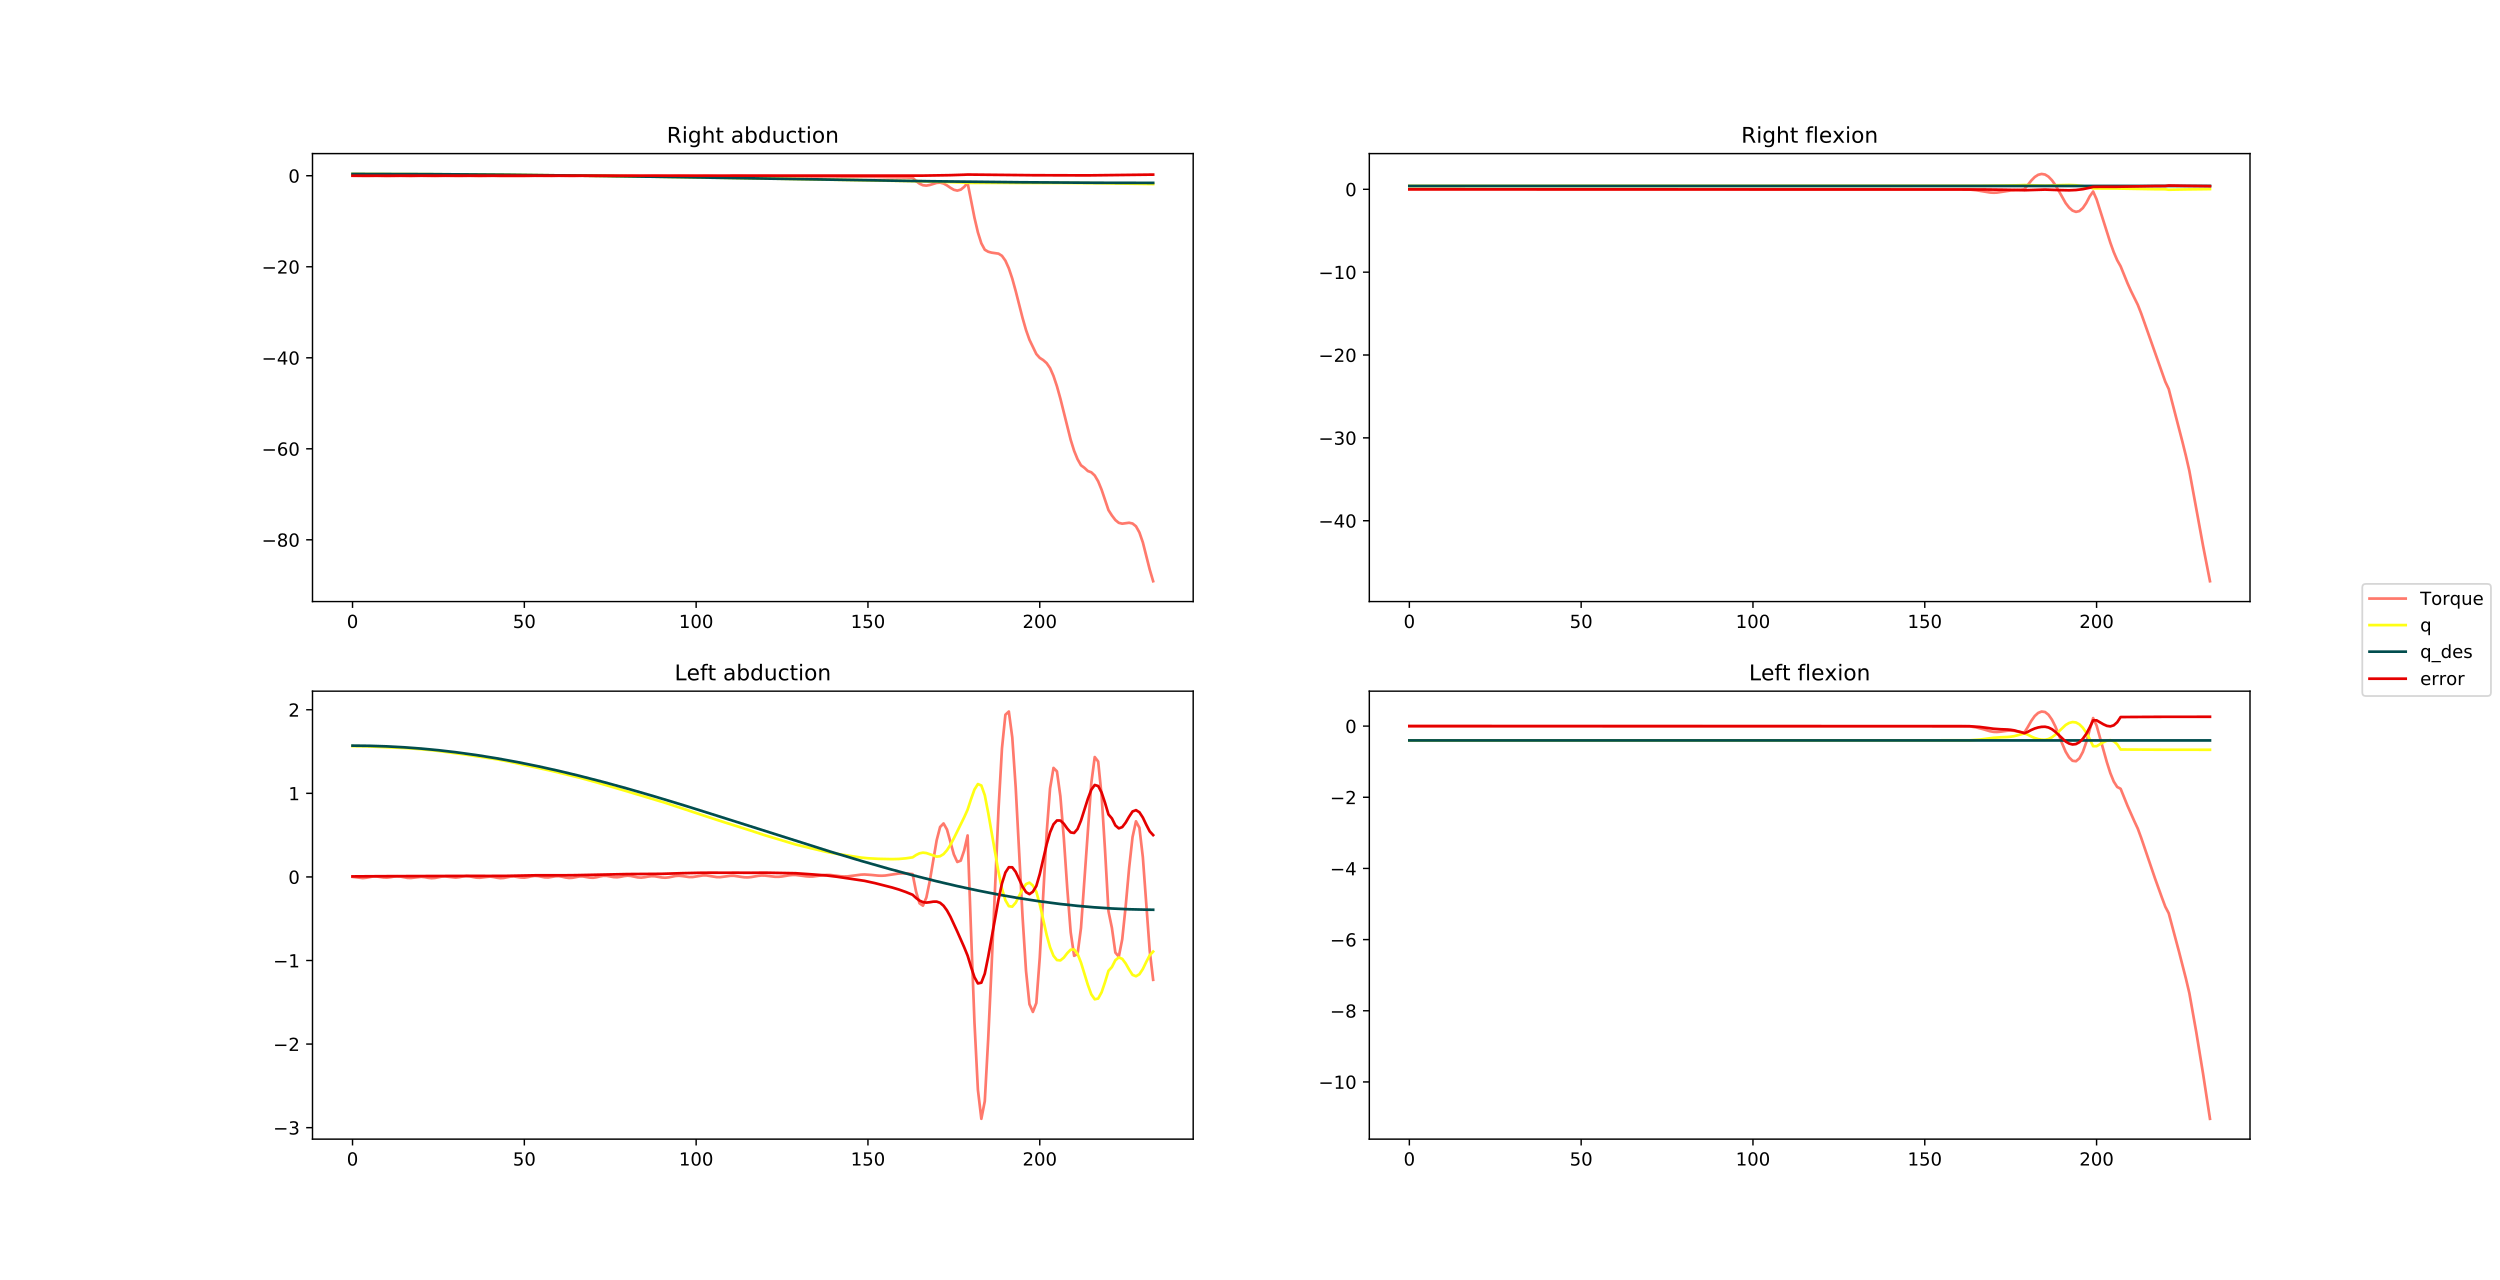 <?xml version="1.0" encoding="utf-8" standalone="no"?>
<!DOCTYPE svg PUBLIC "-//W3C//DTD SVG 1.1//EN"
  "http://www.w3.org/Graphics/SVG/1.1/DTD/svg11.dtd">
<!-- Created with matplotlib (https://matplotlib.org/) -->
<svg height="707.76pt" version="1.1" viewBox="0 0 1382.4 707.76" width="1382.4pt" xmlns="http://www.w3.org/2000/svg" xmlns:xlink="http://www.w3.org/1999/xlink">
 <defs>
  <style type="text/css">
*{stroke-linecap:butt;stroke-linejoin:round;}
  </style>
 </defs>
 <g id="figure_1">
  <g id="patch_1">
   <path d="M 0 707.76 
L 1382.4 707.76 
L 1382.4 0 
L 0 0 
z
" style="fill:#ffffff;"/>
  </g>
  <g id="axes_1">
   <g id="patch_2">
    <path d="M 172.8 332.647 
L 659.782 332.647 
L 659.782 84.931 
L 172.8 84.931 
z
" style="fill:#ffffff;"/>
   </g>
   <g id="matplotlib.axis_1">
    <g id="xtick_1">
     <g id="line2d_1">
      <defs>
       <path d="M 0 0 
L 0 3.5 
" id="m4e0af0372a" style="stroke:#000000;stroke-width:0.8;"/>
      </defs>
      <g>
       <use style="stroke:#000000;stroke-width:0.8;" x="194.936" xlink:href="#m4e0af0372a" y="332.647"/>
      </g>
     </g>
     <g id="text_1">
      <!-- 0 -->
      <defs>
       <path d="M 31.781 66.406 
Q 24.172 66.406 20.328 58.906 
Q 16.5 51.422 16.5 36.375 
Q 16.5 21.391 20.328 13.891 
Q 24.172 6.391 31.781 6.391 
Q 39.453 6.391 43.281 13.891 
Q 47.125 21.391 47.125 36.375 
Q 47.125 51.422 43.281 58.906 
Q 39.453 66.406 31.781 66.406 
z
M 31.781 74.219 
Q 44.047 74.219 50.516 64.516 
Q 56.984 54.828 56.984 36.375 
Q 56.984 17.969 50.516 8.266 
Q 44.047 -1.422 31.781 -1.422 
Q 19.531 -1.422 13.062 8.266 
Q 6.594 17.969 6.594 36.375 
Q 6.594 54.828 13.062 64.516 
Q 19.531 74.219 31.781 74.219 
z
" id="DejaVuSans-48"/>
      </defs>
      <g transform="translate(191.754 347.246)scale(0.1 -0.1)">
       <use xlink:href="#DejaVuSans-48"/>
      </g>
     </g>
    </g>
    <g id="xtick_2">
     <g id="line2d_2">
      <g>
       <use style="stroke:#000000;stroke-width:0.8;" x="289.938" xlink:href="#m4e0af0372a" y="332.647"/>
      </g>
     </g>
     <g id="text_2">
      <!-- 50 -->
      <defs>
       <path d="M 10.797 72.906 
L 49.516 72.906 
L 49.516 64.594 
L 19.828 64.594 
L 19.828 46.734 
Q 21.969 47.469 24.109 47.828 
Q 26.266 48.188 28.422 48.188 
Q 40.625 48.188 47.75 41.5 
Q 54.891 34.812 54.891 23.391 
Q 54.891 11.625 47.562 5.094 
Q 40.234 -1.422 26.906 -1.422 
Q 22.312 -1.422 17.547 -0.641 
Q 12.797 0.141 7.719 1.703 
L 7.719 11.625 
Q 12.109 9.234 16.797 8.062 
Q 21.484 6.891 26.703 6.891 
Q 35.156 6.891 40.078 11.328 
Q 45.016 15.766 45.016 23.391 
Q 45.016 31 40.078 35.438 
Q 35.156 39.891 26.703 39.891 
Q 22.75 39.891 18.812 39.016 
Q 14.891 38.141 10.797 36.281 
z
" id="DejaVuSans-53"/>
      </defs>
      <g transform="translate(283.575 347.246)scale(0.1 -0.1)">
       <use xlink:href="#DejaVuSans-53"/>
       <use x="63.623" xlink:href="#DejaVuSans-48"/>
      </g>
     </g>
    </g>
    <g id="xtick_3">
     <g id="line2d_3">
      <g>
       <use style="stroke:#000000;stroke-width:0.8;" x="384.94" xlink:href="#m4e0af0372a" y="332.647"/>
      </g>
     </g>
     <g id="text_3">
      <!-- 100 -->
      <defs>
       <path d="M 12.406 8.297 
L 28.516 8.297 
L 28.516 63.922 
L 10.984 60.406 
L 10.984 69.391 
L 28.422 72.906 
L 38.281 72.906 
L 38.281 8.297 
L 54.391 8.297 
L 54.391 0 
L 12.406 0 
z
" id="DejaVuSans-49"/>
      </defs>
      <g transform="translate(375.396 347.246)scale(0.1 -0.1)">
       <use xlink:href="#DejaVuSans-49"/>
       <use x="63.623" xlink:href="#DejaVuSans-48"/>
       <use x="127.246" xlink:href="#DejaVuSans-48"/>
      </g>
     </g>
    </g>
    <g id="xtick_4">
     <g id="line2d_4">
      <g>
       <use style="stroke:#000000;stroke-width:0.8;" x="479.942" xlink:href="#m4e0af0372a" y="332.647"/>
      </g>
     </g>
     <g id="text_4">
      <!-- 150 -->
      <g transform="translate(470.399 347.246)scale(0.1 -0.1)">
       <use xlink:href="#DejaVuSans-49"/>
       <use x="63.623" xlink:href="#DejaVuSans-53"/>
       <use x="127.246" xlink:href="#DejaVuSans-48"/>
      </g>
     </g>
    </g>
    <g id="xtick_5">
     <g id="line2d_5">
      <g>
       <use style="stroke:#000000;stroke-width:0.8;" x="574.945" xlink:href="#m4e0af0372a" y="332.647"/>
      </g>
     </g>
     <g id="text_5">
      <!-- 200 -->
      <defs>
       <path d="M 19.188 8.297 
L 53.609 8.297 
L 53.609 0 
L 7.328 0 
L 7.328 8.297 
Q 12.938 14.109 22.625 23.891 
Q 32.328 33.688 34.812 36.531 
Q 39.547 41.844 41.422 45.531 
Q 43.312 49.219 43.312 52.781 
Q 43.312 58.594 39.234 62.25 
Q 35.156 65.922 28.609 65.922 
Q 23.969 65.922 18.812 64.312 
Q 13.672 62.703 7.812 59.422 
L 7.812 69.391 
Q 13.766 71.781 18.938 73 
Q 24.125 74.219 28.422 74.219 
Q 39.75 74.219 46.484 68.547 
Q 53.219 62.891 53.219 53.422 
Q 53.219 48.922 51.531 44.891 
Q 49.859 40.875 45.406 35.406 
Q 44.188 33.984 37.641 27.219 
Q 31.109 20.453 19.188 8.297 
z
" id="DejaVuSans-50"/>
      </defs>
      <g transform="translate(565.401 347.246)scale(0.1 -0.1)">
       <use xlink:href="#DejaVuSans-50"/>
       <use x="63.623" xlink:href="#DejaVuSans-48"/>
       <use x="127.246" xlink:href="#DejaVuSans-48"/>
      </g>
     </g>
    </g>
   </g>
   <g id="matplotlib.axis_2">
    <g id="ytick_1">
     <g id="line2d_6">
      <defs>
       <path d="M 0 0 
L -3.5 0 
" id="mdfe3497f90" style="stroke:#000000;stroke-width:0.8;"/>
      </defs>
      <g>
       <use style="stroke:#000000;stroke-width:0.8;" x="172.8" xlink:href="#mdfe3497f90" y="298.493"/>
      </g>
     </g>
     <g id="text_6">
      <!-- −80 -->
      <defs>
       <path d="M 10.594 35.5 
L 73.188 35.5 
L 73.188 27.203 
L 10.594 27.203 
z
" id="DejaVuSans-8722"/>
       <path d="M 31.781 34.625 
Q 24.75 34.625 20.719 30.859 
Q 16.703 27.094 16.703 20.516 
Q 16.703 13.922 20.719 10.156 
Q 24.75 6.391 31.781 6.391 
Q 38.812 6.391 42.859 10.172 
Q 46.922 13.969 46.922 20.516 
Q 46.922 27.094 42.891 30.859 
Q 38.875 34.625 31.781 34.625 
z
M 21.922 38.812 
Q 15.578 40.375 12.031 44.719 
Q 8.5 49.078 8.5 55.328 
Q 8.5 64.062 14.719 69.141 
Q 20.953 74.219 31.781 74.219 
Q 42.672 74.219 48.875 69.141 
Q 55.078 64.062 55.078 55.328 
Q 55.078 49.078 51.531 44.719 
Q 48 40.375 41.703 38.812 
Q 48.828 37.156 52.797 32.312 
Q 56.781 27.484 56.781 20.516 
Q 56.781 9.906 50.312 4.234 
Q 43.844 -1.422 31.781 -1.422 
Q 19.734 -1.422 13.25 4.234 
Q 6.781 9.906 6.781 20.516 
Q 6.781 27.484 10.781 32.312 
Q 14.797 37.156 21.922 38.812 
z
M 18.312 54.391 
Q 18.312 48.734 21.844 45.562 
Q 25.391 42.391 31.781 42.391 
Q 38.141 42.391 41.719 45.562 
Q 45.312 48.734 45.312 54.391 
Q 45.312 60.062 41.719 63.234 
Q 38.141 66.406 31.781 66.406 
Q 25.391 66.406 21.844 63.234 
Q 18.312 60.062 18.312 54.391 
z
" id="DejaVuSans-56"/>
      </defs>
      <g transform="translate(144.695 302.292)scale(0.1 -0.1)">
       <use xlink:href="#DejaVuSans-8722"/>
       <use x="83.789" xlink:href="#DejaVuSans-56"/>
       <use x="147.412" xlink:href="#DejaVuSans-48"/>
      </g>
     </g>
    </g>
    <g id="ytick_2">
     <g id="line2d_7">
      <g>
       <use style="stroke:#000000;stroke-width:0.8;" x="172.8" xlink:href="#mdfe3497f90" y="248.165"/>
      </g>
     </g>
     <g id="text_7">
      <!-- −60 -->
      <defs>
       <path d="M 33.016 40.375 
Q 26.375 40.375 22.484 35.828 
Q 18.609 31.297 18.609 23.391 
Q 18.609 15.531 22.484 10.953 
Q 26.375 6.391 33.016 6.391 
Q 39.656 6.391 43.531 10.953 
Q 47.406 15.531 47.406 23.391 
Q 47.406 31.297 43.531 35.828 
Q 39.656 40.375 33.016 40.375 
z
M 52.594 71.297 
L 52.594 62.312 
Q 48.875 64.062 45.094 64.984 
Q 41.312 65.922 37.594 65.922 
Q 27.828 65.922 22.672 59.328 
Q 17.531 52.734 16.797 39.406 
Q 19.672 43.656 24.016 45.922 
Q 28.375 48.188 33.594 48.188 
Q 44.578 48.188 50.953 41.516 
Q 57.328 34.859 57.328 23.391 
Q 57.328 12.156 50.688 5.359 
Q 44.047 -1.422 33.016 -1.422 
Q 20.359 -1.422 13.672 8.266 
Q 6.984 17.969 6.984 36.375 
Q 6.984 53.656 15.188 63.938 
Q 23.391 74.219 37.203 74.219 
Q 40.922 74.219 44.703 73.484 
Q 48.484 72.75 52.594 71.297 
z
" id="DejaVuSans-54"/>
      </defs>
      <g transform="translate(144.695 251.964)scale(0.1 -0.1)">
       <use xlink:href="#DejaVuSans-8722"/>
       <use x="83.789" xlink:href="#DejaVuSans-54"/>
       <use x="147.412" xlink:href="#DejaVuSans-48"/>
      </g>
     </g>
    </g>
    <g id="ytick_3">
     <g id="line2d_8">
      <g>
       <use style="stroke:#000000;stroke-width:0.8;" x="172.8" xlink:href="#mdfe3497f90" y="197.836"/>
      </g>
     </g>
     <g id="text_8">
      <!-- −40 -->
      <defs>
       <path d="M 37.797 64.312 
L 12.891 25.391 
L 37.797 25.391 
z
M 35.203 72.906 
L 47.609 72.906 
L 47.609 25.391 
L 58.016 25.391 
L 58.016 17.188 
L 47.609 17.188 
L 47.609 0 
L 37.797 0 
L 37.797 17.188 
L 4.891 17.188 
L 4.891 26.703 
z
" id="DejaVuSans-52"/>
      </defs>
      <g transform="translate(144.695 201.635)scale(0.1 -0.1)">
       <use xlink:href="#DejaVuSans-8722"/>
       <use x="83.789" xlink:href="#DejaVuSans-52"/>
       <use x="147.412" xlink:href="#DejaVuSans-48"/>
      </g>
     </g>
    </g>
    <g id="ytick_4">
     <g id="line2d_9">
      <g>
       <use style="stroke:#000000;stroke-width:0.8;" x="172.8" xlink:href="#mdfe3497f90" y="147.508"/>
      </g>
     </g>
     <g id="text_9">
      <!-- −20 -->
      <g transform="translate(144.695 151.307)scale(0.1 -0.1)">
       <use xlink:href="#DejaVuSans-8722"/>
       <use x="83.789" xlink:href="#DejaVuSans-50"/>
       <use x="147.412" xlink:href="#DejaVuSans-48"/>
      </g>
     </g>
    </g>
    <g id="ytick_5">
     <g id="line2d_10">
      <g>
       <use style="stroke:#000000;stroke-width:0.8;" x="172.8" xlink:href="#mdfe3497f90" y="97.179"/>
      </g>
     </g>
     <g id="text_10">
      <!-- 0 -->
      <g transform="translate(159.438 100.978)scale(0.1 -0.1)">
       <use xlink:href="#DejaVuSans-48"/>
      </g>
     </g>
    </g>
   </g>
   <g id="line2d_11">
    <path clip-path="url(#p7df7a57bf8)" d="M 194.936 97.174 
L 202.536 97.291 
L 208.236 97.193 
L 213.936 97.329 
L 221.536 97.201 
L 227.236 97.31 
L 232.936 97.163 
L 240.537 97.295 
L 246.237 97.176 
L 253.837 97.293 
L 259.537 97.193 
L 265.237 97.315 
L 272.837 97.193 
L 276.638 97.307 
L 288.038 97.298 
L 291.838 97.286 
L 295.638 97.174 
L 305.138 97.26 
L 308.938 97.164 
L 316.538 97.291 
L 322.239 97.163 
L 329.839 97.296 
L 335.539 97.202 
L 341.239 97.357 
L 348.839 97.215 
L 354.539 97.347 
L 362.14 97.2 
L 369.74 97.332 
L 375.44 97.229 
L 384.94 97.372 
L 390.64 97.287 
L 398.24 97.425 
L 407.741 97.323 
L 413.441 97.44 
L 424.841 97.412 
L 430.541 97.541 
L 443.842 97.566 
L 449.542 97.639 
L 460.942 97.603 
L 470.442 97.734 
L 479.942 97.766 
L 491.343 98.018 
L 500.843 98.122 
L 504.643 98.252 
L 506.543 100.086 
L 508.443 101.555 
L 510.343 102.427 
L 512.243 102.632 
L 514.143 102.291 
L 517.943 101.125 
L 519.843 100.989 
L 521.743 101.471 
L 523.644 102.519 
L 525.544 103.831 
L 527.444 104.947 
L 529.344 105.398 
L 531.244 104.873 
L 533.144 103.347 
L 535.044 101.118 
L 538.844 120.41 
L 540.744 128.517 
L 542.644 134.555 
L 544.544 138.089 
L 546.444 139.192 
L 548.344 139.706 
L 552.144 140.257 
L 554.044 141.462 
L 555.944 144.128 
L 557.844 148.374 
L 559.744 154.058 
L 561.644 160.941 
L 565.445 175.857 
L 567.345 182.49 
L 569.245 187.88 
L 573.045 195.755 
L 574.945 197.89 
L 576.845 199.105 
L 578.745 200.791 
L 580.645 203.538 
L 582.545 207.888 
L 584.445 213.587 
L 586.345 220.396 
L 592.045 243.214 
L 593.945 249.283 
L 595.845 253.936 
L 597.745 257.292 
L 599.645 258.691 
L 601.545 260.458 
L 603.445 261.157 
L 605.345 262.935 
L 607.246 266.166 
L 609.146 270.803 
L 612.946 282.074 
L 614.846 285.058 
L 616.746 287.559 
L 618.646 289.106 
L 620.546 289.577 
L 624.346 289.057 
L 626.246 289.484 
L 628.146 291.008 
L 630.046 294.422 
L 631.946 299.915 
L 635.746 314.925 
L 637.646 321.387 
L 637.646 321.387 
" style="fill:none;stroke:#ff796c;stroke-linecap:square;stroke-width:1.5;"/>
   </g>
   <g id="line2d_12">
    <path clip-path="url(#p7df7a57bf8)" d="M 194.936 96.2 
L 236.737 96.308 
L 280.438 96.635 
L 333.639 97.275 
L 402.041 98.338 
L 512.243 100.288 
L 529.344 100.839 
L 536.944 101.144 
L 588.245 101.186 
L 607.246 101.32 
L 637.646 101.759 
L 637.646 101.759 
" style="fill:none;stroke:#ffff14;stroke-linecap:square;stroke-width:1.5;"/>
   </g>
   <g id="line2d_13">
    <path clip-path="url(#p7df7a57bf8)" d="M 194.936 96.191 
L 236.737 96.298 
L 280.438 96.628 
L 329.839 97.231 
L 394.44 98.265 
L 514.143 100.224 
L 563.544 100.784 
L 607.246 101.068 
L 637.646 101.132 
L 637.646 101.132 
" style="fill:none;stroke:#014d4e;stroke-linecap:square;stroke-width:1.5;"/>
   </g>
   <g id="line2d_14">
    <path clip-path="url(#p7df7a57bf8)" d="M 194.936 97.171 
L 510.343 97.109 
L 525.544 96.861 
L 533.144 96.612 
L 535.044 96.52 
L 571.145 96.89 
L 601.545 96.979 
L 635.746 96.572 
L 637.646 96.552 
L 637.646 96.552 
" style="fill:none;stroke:#e50000;stroke-linecap:square;stroke-width:1.5;"/>
   </g>
   <g id="patch_3">
    <path d="M 172.8 332.647 
L 172.8 84.931 
" style="fill:none;stroke:#000000;stroke-linecap:square;stroke-linejoin:miter;stroke-width:0.8;"/>
   </g>
   <g id="patch_4">
    <path d="M 659.782 332.647 
L 659.782 84.931 
" style="fill:none;stroke:#000000;stroke-linecap:square;stroke-linejoin:miter;stroke-width:0.8;"/>
   </g>
   <g id="patch_5">
    <path d="M 172.8 332.647 
L 659.782 332.647 
" style="fill:none;stroke:#000000;stroke-linecap:square;stroke-linejoin:miter;stroke-width:0.8;"/>
   </g>
   <g id="patch_6">
    <path d="M 172.8 84.931 
L 659.782 84.931 
" style="fill:none;stroke:#000000;stroke-linecap:square;stroke-linejoin:miter;stroke-width:0.8;"/>
   </g>
   <g id="text_11">
    <!-- Right abduction -->
    <defs>
     <path d="M 44.391 34.188 
Q 47.562 33.109 50.562 29.594 
Q 53.562 26.078 56.594 19.922 
L 66.609 0 
L 56 0 
L 46.688 18.703 
Q 43.062 26.031 39.672 28.422 
Q 36.281 30.812 30.422 30.812 
L 19.672 30.812 
L 19.672 0 
L 9.812 0 
L 9.812 72.906 
L 32.078 72.906 
Q 44.578 72.906 50.734 67.672 
Q 56.891 62.453 56.891 51.906 
Q 56.891 45.016 53.688 40.469 
Q 50.484 35.938 44.391 34.188 
z
M 19.672 64.797 
L 19.672 38.922 
L 32.078 38.922 
Q 39.203 38.922 42.844 42.219 
Q 46.484 45.516 46.484 51.906 
Q 46.484 58.297 42.844 61.547 
Q 39.203 64.797 32.078 64.797 
z
" id="DejaVuSans-82"/>
     <path d="M 9.422 54.688 
L 18.406 54.688 
L 18.406 0 
L 9.422 0 
z
M 9.422 75.984 
L 18.406 75.984 
L 18.406 64.594 
L 9.422 64.594 
z
" id="DejaVuSans-105"/>
     <path d="M 45.406 27.984 
Q 45.406 37.75 41.375 43.109 
Q 37.359 48.484 30.078 48.484 
Q 22.859 48.484 18.828 43.109 
Q 14.797 37.75 14.797 27.984 
Q 14.797 18.266 18.828 12.891 
Q 22.859 7.516 30.078 7.516 
Q 37.359 7.516 41.375 12.891 
Q 45.406 18.266 45.406 27.984 
z
M 54.391 6.781 
Q 54.391 -7.172 48.188 -13.984 
Q 42 -20.797 29.203 -20.797 
Q 24.469 -20.797 20.266 -20.094 
Q 16.062 -19.391 12.109 -17.922 
L 12.109 -9.188 
Q 16.062 -11.328 19.922 -12.344 
Q 23.781 -13.375 27.781 -13.375 
Q 36.625 -13.375 41.016 -8.766 
Q 45.406 -4.156 45.406 5.172 
L 45.406 9.625 
Q 42.625 4.781 38.281 2.391 
Q 33.938 0 27.875 0 
Q 17.828 0 11.672 7.656 
Q 5.516 15.328 5.516 27.984 
Q 5.516 40.672 11.672 48.328 
Q 17.828 56 27.875 56 
Q 33.938 56 38.281 53.609 
Q 42.625 51.219 45.406 46.391 
L 45.406 54.688 
L 54.391 54.688 
z
" id="DejaVuSans-103"/>
     <path d="M 54.891 33.016 
L 54.891 0 
L 45.906 0 
L 45.906 32.719 
Q 45.906 40.484 42.875 44.328 
Q 39.844 48.188 33.797 48.188 
Q 26.516 48.188 22.312 43.547 
Q 18.109 38.922 18.109 30.906 
L 18.109 0 
L 9.078 0 
L 9.078 75.984 
L 18.109 75.984 
L 18.109 46.188 
Q 21.344 51.125 25.703 53.562 
Q 30.078 56 35.797 56 
Q 45.219 56 50.047 50.172 
Q 54.891 44.344 54.891 33.016 
z
" id="DejaVuSans-104"/>
     <path d="M 18.312 70.219 
L 18.312 54.688 
L 36.812 54.688 
L 36.812 47.703 
L 18.312 47.703 
L 18.312 18.016 
Q 18.312 11.328 20.141 9.422 
Q 21.969 7.516 27.594 7.516 
L 36.812 7.516 
L 36.812 0 
L 27.594 0 
Q 17.188 0 13.234 3.875 
Q 9.281 7.766 9.281 18.016 
L 9.281 47.703 
L 2.688 47.703 
L 2.688 54.688 
L 9.281 54.688 
L 9.281 70.219 
z
" id="DejaVuSans-116"/>
     <path id="DejaVuSans-32"/>
     <path d="M 34.281 27.484 
Q 23.391 27.484 19.188 25 
Q 14.984 22.516 14.984 16.5 
Q 14.984 11.719 18.141 8.906 
Q 21.297 6.109 26.703 6.109 
Q 34.188 6.109 38.703 11.406 
Q 43.219 16.703 43.219 25.484 
L 43.219 27.484 
z
M 52.203 31.203 
L 52.203 0 
L 43.219 0 
L 43.219 8.297 
Q 40.141 3.328 35.547 0.953 
Q 30.953 -1.422 24.312 -1.422 
Q 15.922 -1.422 10.953 3.297 
Q 6 8.016 6 15.922 
Q 6 25.141 12.172 29.828 
Q 18.359 34.516 30.609 34.516 
L 43.219 34.516 
L 43.219 35.406 
Q 43.219 41.609 39.141 45 
Q 35.062 48.391 27.688 48.391 
Q 23 48.391 18.547 47.266 
Q 14.109 46.141 10.016 43.891 
L 10.016 52.203 
Q 14.938 54.109 19.578 55.047 
Q 24.219 56 28.609 56 
Q 40.484 56 46.344 49.844 
Q 52.203 43.703 52.203 31.203 
z
" id="DejaVuSans-97"/>
     <path d="M 48.688 27.297 
Q 48.688 37.203 44.609 42.844 
Q 40.531 48.484 33.406 48.484 
Q 26.266 48.484 22.188 42.844 
Q 18.109 37.203 18.109 27.297 
Q 18.109 17.391 22.188 11.75 
Q 26.266 6.109 33.406 6.109 
Q 40.531 6.109 44.609 11.75 
Q 48.688 17.391 48.688 27.297 
z
M 18.109 46.391 
Q 20.953 51.266 25.266 53.625 
Q 29.594 56 35.594 56 
Q 45.562 56 51.781 48.094 
Q 58.016 40.188 58.016 27.297 
Q 58.016 14.406 51.781 6.484 
Q 45.562 -1.422 35.594 -1.422 
Q 29.594 -1.422 25.266 0.953 
Q 20.953 3.328 18.109 8.203 
L 18.109 0 
L 9.078 0 
L 9.078 75.984 
L 18.109 75.984 
z
" id="DejaVuSans-98"/>
     <path d="M 45.406 46.391 
L 45.406 75.984 
L 54.391 75.984 
L 54.391 0 
L 45.406 0 
L 45.406 8.203 
Q 42.578 3.328 38.25 0.953 
Q 33.938 -1.422 27.875 -1.422 
Q 17.969 -1.422 11.734 6.484 
Q 5.516 14.406 5.516 27.297 
Q 5.516 40.188 11.734 48.094 
Q 17.969 56 27.875 56 
Q 33.938 56 38.25 53.625 
Q 42.578 51.266 45.406 46.391 
z
M 14.797 27.297 
Q 14.797 17.391 18.875 11.75 
Q 22.953 6.109 30.078 6.109 
Q 37.203 6.109 41.297 11.75 
Q 45.406 17.391 45.406 27.297 
Q 45.406 37.203 41.297 42.844 
Q 37.203 48.484 30.078 48.484 
Q 22.953 48.484 18.875 42.844 
Q 14.797 37.203 14.797 27.297 
z
" id="DejaVuSans-100"/>
     <path d="M 8.5 21.578 
L 8.5 54.688 
L 17.484 54.688 
L 17.484 21.922 
Q 17.484 14.156 20.5 10.266 
Q 23.531 6.391 29.594 6.391 
Q 36.859 6.391 41.078 11.031 
Q 45.312 15.672 45.312 23.688 
L 45.312 54.688 
L 54.297 54.688 
L 54.297 0 
L 45.312 0 
L 45.312 8.406 
Q 42.047 3.422 37.719 1 
Q 33.406 -1.422 27.688 -1.422 
Q 18.266 -1.422 13.375 4.438 
Q 8.5 10.297 8.5 21.578 
z
M 31.109 56 
z
" id="DejaVuSans-117"/>
     <path d="M 48.781 52.594 
L 48.781 44.188 
Q 44.969 46.297 41.141 47.344 
Q 37.312 48.391 33.406 48.391 
Q 24.656 48.391 19.812 42.844 
Q 14.984 37.312 14.984 27.297 
Q 14.984 17.281 19.812 11.734 
Q 24.656 6.203 33.406 6.203 
Q 37.312 6.203 41.141 7.25 
Q 44.969 8.297 48.781 10.406 
L 48.781 2.094 
Q 45.016 0.344 40.984 -0.531 
Q 36.969 -1.422 32.422 -1.422 
Q 20.062 -1.422 12.781 6.344 
Q 5.516 14.109 5.516 27.297 
Q 5.516 40.672 12.859 48.328 
Q 20.219 56 33.016 56 
Q 37.156 56 41.109 55.141 
Q 45.062 54.297 48.781 52.594 
z
" id="DejaVuSans-99"/>
     <path d="M 30.609 48.391 
Q 23.391 48.391 19.188 42.75 
Q 14.984 37.109 14.984 27.297 
Q 14.984 17.484 19.156 11.844 
Q 23.344 6.203 30.609 6.203 
Q 37.797 6.203 41.984 11.859 
Q 46.188 17.531 46.188 27.297 
Q 46.188 37.016 41.984 42.703 
Q 37.797 48.391 30.609 48.391 
z
M 30.609 56 
Q 42.328 56 49.016 48.375 
Q 55.719 40.766 55.719 27.297 
Q 55.719 13.875 49.016 6.219 
Q 42.328 -1.422 30.609 -1.422 
Q 18.844 -1.422 12.172 6.219 
Q 5.516 13.875 5.516 27.297 
Q 5.516 40.766 12.172 48.375 
Q 18.844 56 30.609 56 
z
" id="DejaVuSans-111"/>
     <path d="M 54.891 33.016 
L 54.891 0 
L 45.906 0 
L 45.906 32.719 
Q 45.906 40.484 42.875 44.328 
Q 39.844 48.188 33.797 48.188 
Q 26.516 48.188 22.312 43.547 
Q 18.109 38.922 18.109 30.906 
L 18.109 0 
L 9.078 0 
L 9.078 54.688 
L 18.109 54.688 
L 18.109 46.188 
Q 21.344 51.125 25.703 53.562 
Q 30.078 56 35.797 56 
Q 45.219 56 50.047 50.172 
Q 54.891 44.344 54.891 33.016 
z
" id="DejaVuSans-110"/>
    </defs>
    <g transform="translate(368.695 78.931)scale(0.12 -0.12)">
     <use xlink:href="#DejaVuSans-82"/>
     <use x="69.482" xlink:href="#DejaVuSans-105"/>
     <use x="97.266" xlink:href="#DejaVuSans-103"/>
     <use x="160.742" xlink:href="#DejaVuSans-104"/>
     <use x="224.121" xlink:href="#DejaVuSans-116"/>
     <use x="263.33" xlink:href="#DejaVuSans-32"/>
     <use x="295.117" xlink:href="#DejaVuSans-97"/>
     <use x="356.396" xlink:href="#DejaVuSans-98"/>
     <use x="419.873" xlink:href="#DejaVuSans-100"/>
     <use x="483.35" xlink:href="#DejaVuSans-117"/>
     <use x="546.729" xlink:href="#DejaVuSans-99"/>
     <use x="601.709" xlink:href="#DejaVuSans-116"/>
     <use x="640.918" xlink:href="#DejaVuSans-105"/>
     <use x="668.701" xlink:href="#DejaVuSans-111"/>
     <use x="729.883" xlink:href="#DejaVuSans-110"/>
    </g>
   </g>
  </g>
  <g id="axes_2">
   <g id="patch_7">
    <path d="M 757.178 332.647 
L 1244.16 332.647 
L 1244.16 84.931 
L 757.178 84.931 
z
" style="fill:#ffffff;"/>
   </g>
   <g id="matplotlib.axis_3">
    <g id="xtick_6">
     <g id="line2d_15">
      <g>
       <use style="stroke:#000000;stroke-width:0.8;" x="779.314" xlink:href="#m4e0af0372a" y="332.647"/>
      </g>
     </g>
     <g id="text_12">
      <!-- 0 -->
      <g transform="translate(776.132 347.246)scale(0.1 -0.1)">
       <use xlink:href="#DejaVuSans-48"/>
      </g>
     </g>
    </g>
    <g id="xtick_7">
     <g id="line2d_16">
      <g>
       <use style="stroke:#000000;stroke-width:0.8;" x="874.316" xlink:href="#m4e0af0372a" y="332.647"/>
      </g>
     </g>
     <g id="text_13">
      <!-- 50 -->
      <g transform="translate(867.954 347.246)scale(0.1 -0.1)">
       <use xlink:href="#DejaVuSans-53"/>
       <use x="63.623" xlink:href="#DejaVuSans-48"/>
      </g>
     </g>
    </g>
    <g id="xtick_8">
     <g id="line2d_17">
      <g>
       <use style="stroke:#000000;stroke-width:0.8;" x="969.318" xlink:href="#m4e0af0372a" y="332.647"/>
      </g>
     </g>
     <g id="text_14">
      <!-- 100 -->
      <g transform="translate(959.775 347.246)scale(0.1 -0.1)">
       <use xlink:href="#DejaVuSans-49"/>
       <use x="63.623" xlink:href="#DejaVuSans-48"/>
       <use x="127.246" xlink:href="#DejaVuSans-48"/>
      </g>
     </g>
    </g>
    <g id="xtick_9">
     <g id="line2d_18">
      <g>
       <use style="stroke:#000000;stroke-width:0.8;" x="1064.321" xlink:href="#m4e0af0372a" y="332.647"/>
      </g>
     </g>
     <g id="text_15">
      <!-- 150 -->
      <g transform="translate(1054.777 347.246)scale(0.1 -0.1)">
       <use xlink:href="#DejaVuSans-49"/>
       <use x="63.623" xlink:href="#DejaVuSans-53"/>
       <use x="127.246" xlink:href="#DejaVuSans-48"/>
      </g>
     </g>
    </g>
    <g id="xtick_10">
     <g id="line2d_19">
      <g>
       <use style="stroke:#000000;stroke-width:0.8;" x="1159.323" xlink:href="#m4e0af0372a" y="332.647"/>
      </g>
     </g>
     <g id="text_16">
      <!-- 200 -->
      <g transform="translate(1149.779 347.246)scale(0.1 -0.1)">
       <use xlink:href="#DejaVuSans-50"/>
       <use x="63.623" xlink:href="#DejaVuSans-48"/>
       <use x="127.246" xlink:href="#DejaVuSans-48"/>
      </g>
     </g>
    </g>
   </g>
   <g id="matplotlib.axis_4">
    <g id="ytick_6">
     <g id="line2d_20">
      <g>
       <use style="stroke:#000000;stroke-width:0.8;" x="757.178" xlink:href="#mdfe3497f90" y="287.945"/>
      </g>
     </g>
     <g id="text_17">
      <!-- −40 -->
      <g transform="translate(729.073 291.744)scale(0.1 -0.1)">
       <use xlink:href="#DejaVuSans-8722"/>
       <use x="83.789" xlink:href="#DejaVuSans-52"/>
       <use x="147.412" xlink:href="#DejaVuSans-48"/>
      </g>
     </g>
    </g>
    <g id="ytick_7">
     <g id="line2d_21">
      <g>
       <use style="stroke:#000000;stroke-width:0.8;" x="757.178" xlink:href="#mdfe3497f90" y="242.128"/>
      </g>
     </g>
     <g id="text_18">
      <!-- −30 -->
      <defs>
       <path d="M 40.578 39.312 
Q 47.656 37.797 51.625 33 
Q 55.609 28.219 55.609 21.188 
Q 55.609 10.406 48.188 4.484 
Q 40.766 -1.422 27.094 -1.422 
Q 22.516 -1.422 17.656 -0.516 
Q 12.797 0.391 7.625 2.203 
L 7.625 11.719 
Q 11.719 9.328 16.594 8.109 
Q 21.484 6.891 26.812 6.891 
Q 36.078 6.891 40.938 10.547 
Q 45.797 14.203 45.797 21.188 
Q 45.797 27.641 41.281 31.266 
Q 36.766 34.906 28.719 34.906 
L 20.219 34.906 
L 20.219 43.016 
L 29.109 43.016 
Q 36.375 43.016 40.234 45.922 
Q 44.094 48.828 44.094 54.297 
Q 44.094 59.906 40.109 62.906 
Q 36.141 65.922 28.719 65.922 
Q 24.656 65.922 20.016 65.031 
Q 15.375 64.156 9.812 62.312 
L 9.812 71.094 
Q 15.438 72.656 20.344 73.438 
Q 25.25 74.219 29.594 74.219 
Q 40.828 74.219 47.359 69.109 
Q 53.906 64.016 53.906 55.328 
Q 53.906 49.266 50.438 45.094 
Q 46.969 40.922 40.578 39.312 
z
" id="DejaVuSans-51"/>
      </defs>
      <g transform="translate(729.073 245.927)scale(0.1 -0.1)">
       <use xlink:href="#DejaVuSans-8722"/>
       <use x="83.789" xlink:href="#DejaVuSans-51"/>
       <use x="147.412" xlink:href="#DejaVuSans-48"/>
      </g>
     </g>
    </g>
    <g id="ytick_8">
     <g id="line2d_22">
      <g>
       <use style="stroke:#000000;stroke-width:0.8;" x="757.178" xlink:href="#mdfe3497f90" y="196.311"/>
      </g>
     </g>
     <g id="text_19">
      <!-- −20 -->
      <g transform="translate(729.073 200.11)scale(0.1 -0.1)">
       <use xlink:href="#DejaVuSans-8722"/>
       <use x="83.789" xlink:href="#DejaVuSans-50"/>
       <use x="147.412" xlink:href="#DejaVuSans-48"/>
      </g>
     </g>
    </g>
    <g id="ytick_9">
     <g id="line2d_23">
      <g>
       <use style="stroke:#000000;stroke-width:0.8;" x="757.178" xlink:href="#mdfe3497f90" y="150.494"/>
      </g>
     </g>
     <g id="text_20">
      <!-- −10 -->
      <g transform="translate(729.073 154.293)scale(0.1 -0.1)">
       <use xlink:href="#DejaVuSans-8722"/>
       <use x="83.789" xlink:href="#DejaVuSans-49"/>
       <use x="147.412" xlink:href="#DejaVuSans-48"/>
      </g>
     </g>
    </g>
    <g id="ytick_10">
     <g id="line2d_24">
      <g>
       <use style="stroke:#000000;stroke-width:0.8;" x="757.178" xlink:href="#mdfe3497f90" y="104.677"/>
      </g>
     </g>
     <g id="text_21">
      <!-- 0 -->
      <g transform="translate(743.816 108.476)scale(0.1 -0.1)">
       <use xlink:href="#DejaVuSans-48"/>
      </g>
     </g>
    </g>
   </g>
   <g id="line2d_25">
    <path clip-path="url(#p373e7a6c99)" d="M 779.314 104.677 
L 1087.121 104.782 
L 1089.021 104.805 
L 1092.821 105.198 
L 1096.621 105.827 
L 1100.422 106.46 
L 1102.322 106.575 
L 1104.222 106.5 
L 1108.022 105.916 
L 1111.822 105.316 
L 1117.522 104.984 
L 1119.422 104.627 
L 1123.222 99.841 
L 1125.122 97.892 
L 1127.022 96.662 
L 1128.922 96.191 
L 1130.822 96.507 
L 1132.722 97.676 
L 1134.622 99.644 
L 1136.522 102.316 
L 1138.422 105.538 
L 1142.223 112.312 
L 1144.123 114.758 
L 1146.023 116.45 
L 1147.923 117.153 
L 1149.823 116.709 
L 1151.723 115.052 
L 1153.623 112.252 
L 1155.523 108.607 
L 1157.423 105.904 
L 1159.323 110.201 
L 1166.923 134.171 
L 1168.823 139.454 
L 1170.723 143.885 
L 1172.623 147.253 
L 1176.423 156.599 
L 1178.323 160.852 
L 1182.123 168.56 
L 1184.024 173.414 
L 1197.324 211.068 
L 1199.224 215.117 
L 1206.824 244.414 
L 1208.724 252.088 
L 1210.624 260.385 
L 1218.224 301.913 
L 1222.024 321.387 
L 1222.024 321.387 
" style="fill:none;stroke:#ff796c;stroke-linecap:square;stroke-width:1.5;"/>
   </g>
   <g id="line2d_26">
    <path clip-path="url(#p373e7a6c99)" d="M 779.314 102.833 
L 1096.621 102.733 
L 1108.022 102.595 
L 1115.622 102.47 
L 1119.422 102.318 
L 1130.822 102.679 
L 1138.422 102.405 
L 1144.123 102.277 
L 1147.923 102.45 
L 1151.723 102.909 
L 1155.523 103.701 
L 1157.423 104.181 
L 1161.223 104.221 
L 1170.723 104.245 
L 1191.624 104.637 
L 1197.324 104.665 
L 1199.224 104.914 
L 1208.724 104.741 
L 1220.124 104.599 
L 1222.024 104.562 
L 1222.024 104.562 
" style="fill:none;stroke:#ffff14;stroke-linecap:square;stroke-width:1.5;"/>
   </g>
   <g id="line2d_27">
    <path clip-path="url(#p373e7a6c99)" d="M 779.314 102.834 
L 1222.024 102.834 
L 1222.024 102.834 
" style="fill:none;stroke:#014d4e;stroke-linecap:square;stroke-width:1.5;"/>
   </g>
   <g id="line2d_28">
    <path clip-path="url(#p373e7a6c99)" d="M 779.314 104.678 
L 1096.621 104.778 
L 1108.022 104.916 
L 1115.622 105.041 
L 1119.422 105.193 
L 1130.822 104.832 
L 1138.422 105.106 
L 1144.123 105.234 
L 1147.923 105.061 
L 1151.723 104.602 
L 1155.523 103.81 
L 1157.423 103.33 
L 1161.223 103.29 
L 1170.723 103.266 
L 1191.624 102.874 
L 1197.324 102.846 
L 1199.224 102.597 
L 1208.724 102.77 
L 1220.124 102.912 
L 1222.024 102.949 
L 1222.024 102.949 
" style="fill:none;stroke:#e50000;stroke-linecap:square;stroke-width:1.5;"/>
   </g>
   <g id="patch_8">
    <path d="M 757.178 332.647 
L 757.178 84.931 
" style="fill:none;stroke:#000000;stroke-linecap:square;stroke-linejoin:miter;stroke-width:0.8;"/>
   </g>
   <g id="patch_9">
    <path d="M 1244.16 332.647 
L 1244.16 84.931 
" style="fill:none;stroke:#000000;stroke-linecap:square;stroke-linejoin:miter;stroke-width:0.8;"/>
   </g>
   <g id="patch_10">
    <path d="M 757.178 332.647 
L 1244.16 332.647 
" style="fill:none;stroke:#000000;stroke-linecap:square;stroke-linejoin:miter;stroke-width:0.8;"/>
   </g>
   <g id="patch_11">
    <path d="M 757.178 84.931 
L 1244.16 84.931 
" style="fill:none;stroke:#000000;stroke-linecap:square;stroke-linejoin:miter;stroke-width:0.8;"/>
   </g>
   <g id="text_22">
    <!-- Right flexion -->
    <defs>
     <path d="M 37.109 75.984 
L 37.109 68.5 
L 28.516 68.5 
Q 23.688 68.5 21.797 66.547 
Q 19.922 64.594 19.922 59.516 
L 19.922 54.688 
L 34.719 54.688 
L 34.719 47.703 
L 19.922 47.703 
L 19.922 0 
L 10.891 0 
L 10.891 47.703 
L 2.297 47.703 
L 2.297 54.688 
L 10.891 54.688 
L 10.891 58.5 
Q 10.891 67.625 15.141 71.797 
Q 19.391 75.984 28.609 75.984 
z
" id="DejaVuSans-102"/>
     <path d="M 9.422 75.984 
L 18.406 75.984 
L 18.406 0 
L 9.422 0 
z
" id="DejaVuSans-108"/>
     <path d="M 56.203 29.594 
L 56.203 25.203 
L 14.891 25.203 
Q 15.484 15.922 20.484 11.062 
Q 25.484 6.203 34.422 6.203 
Q 39.594 6.203 44.453 7.469 
Q 49.312 8.734 54.109 11.281 
L 54.109 2.781 
Q 49.266 0.734 44.188 -0.344 
Q 39.109 -1.422 33.891 -1.422 
Q 20.797 -1.422 13.156 6.188 
Q 5.516 13.812 5.516 26.812 
Q 5.516 40.234 12.766 48.109 
Q 20.016 56 32.328 56 
Q 43.359 56 49.781 48.891 
Q 56.203 41.797 56.203 29.594 
z
M 47.219 32.234 
Q 47.125 39.594 43.094 43.984 
Q 39.062 48.391 32.422 48.391 
Q 24.906 48.391 20.391 44.141 
Q 15.875 39.891 15.188 32.172 
z
" id="DejaVuSans-101"/>
     <path d="M 54.891 54.688 
L 35.109 28.078 
L 55.906 0 
L 45.312 0 
L 29.391 21.484 
L 13.484 0 
L 2.875 0 
L 24.125 28.609 
L 4.688 54.688 
L 15.281 54.688 
L 29.781 35.203 
L 44.281 54.688 
z
" id="DejaVuSans-120"/>
    </defs>
    <g transform="translate(962.801 78.931)scale(0.12 -0.12)">
     <use xlink:href="#DejaVuSans-82"/>
     <use x="69.482" xlink:href="#DejaVuSans-105"/>
     <use x="97.266" xlink:href="#DejaVuSans-103"/>
     <use x="160.742" xlink:href="#DejaVuSans-104"/>
     <use x="224.121" xlink:href="#DejaVuSans-116"/>
     <use x="263.33" xlink:href="#DejaVuSans-32"/>
     <use x="295.117" xlink:href="#DejaVuSans-102"/>
     <use x="330.322" xlink:href="#DejaVuSans-108"/>
     <use x="358.105" xlink:href="#DejaVuSans-101"/>
     <use x="419.613" xlink:href="#DejaVuSans-120"/>
     <use x="478.793" xlink:href="#DejaVuSans-105"/>
     <use x="506.576" xlink:href="#DejaVuSans-111"/>
     <use x="567.758" xlink:href="#DejaVuSans-110"/>
    </g>
   </g>
  </g>
  <g id="axes_3">
   <g id="patch_12">
    <path d="M 172.8 629.906 
L 659.782 629.906 
L 659.782 382.19 
L 172.8 382.19 
z
" style="fill:#ffffff;"/>
   </g>
   <g id="matplotlib.axis_5">
    <g id="xtick_11">
     <g id="line2d_29">
      <g>
       <use style="stroke:#000000;stroke-width:0.8;" x="194.936" xlink:href="#m4e0af0372a" y="629.906"/>
      </g>
     </g>
     <g id="text_23">
      <!-- 0 -->
      <g transform="translate(191.754 644.505)scale(0.1 -0.1)">
       <use xlink:href="#DejaVuSans-48"/>
      </g>
     </g>
    </g>
    <g id="xtick_12">
     <g id="line2d_30">
      <g>
       <use style="stroke:#000000;stroke-width:0.8;" x="289.938" xlink:href="#m4e0af0372a" y="629.906"/>
      </g>
     </g>
     <g id="text_24">
      <!-- 50 -->
      <g transform="translate(283.575 644.505)scale(0.1 -0.1)">
       <use xlink:href="#DejaVuSans-53"/>
       <use x="63.623" xlink:href="#DejaVuSans-48"/>
      </g>
     </g>
    </g>
    <g id="xtick_13">
     <g id="line2d_31">
      <g>
       <use style="stroke:#000000;stroke-width:0.8;" x="384.94" xlink:href="#m4e0af0372a" y="629.906"/>
      </g>
     </g>
     <g id="text_25">
      <!-- 100 -->
      <g transform="translate(375.396 644.505)scale(0.1 -0.1)">
       <use xlink:href="#DejaVuSans-49"/>
       <use x="63.623" xlink:href="#DejaVuSans-48"/>
       <use x="127.246" xlink:href="#DejaVuSans-48"/>
      </g>
     </g>
    </g>
    <g id="xtick_14">
     <g id="line2d_32">
      <g>
       <use style="stroke:#000000;stroke-width:0.8;" x="479.942" xlink:href="#m4e0af0372a" y="629.906"/>
      </g>
     </g>
     <g id="text_26">
      <!-- 150 -->
      <g transform="translate(470.399 644.505)scale(0.1 -0.1)">
       <use xlink:href="#DejaVuSans-49"/>
       <use x="63.623" xlink:href="#DejaVuSans-53"/>
       <use x="127.246" xlink:href="#DejaVuSans-48"/>
      </g>
     </g>
    </g>
    <g id="xtick_15">
     <g id="line2d_33">
      <g>
       <use style="stroke:#000000;stroke-width:0.8;" x="574.945" xlink:href="#m4e0af0372a" y="629.906"/>
      </g>
     </g>
     <g id="text_27">
      <!-- 200 -->
      <g transform="translate(565.401 644.505)scale(0.1 -0.1)">
       <use xlink:href="#DejaVuSans-50"/>
       <use x="63.623" xlink:href="#DejaVuSans-48"/>
       <use x="127.246" xlink:href="#DejaVuSans-48"/>
      </g>
     </g>
    </g>
   </g>
   <g id="matplotlib.axis_6">
    <g id="ytick_11">
     <g id="line2d_34">
      <g>
       <use style="stroke:#000000;stroke-width:0.8;" x="172.8" xlink:href="#mdfe3497f90" y="623.554"/>
      </g>
     </g>
     <g id="text_28">
      <!-- −3 -->
      <g transform="translate(151.058 627.353)scale(0.1 -0.1)">
       <use xlink:href="#DejaVuSans-8722"/>
       <use x="83.789" xlink:href="#DejaVuSans-51"/>
      </g>
     </g>
    </g>
    <g id="ytick_12">
     <g id="line2d_35">
      <g>
       <use style="stroke:#000000;stroke-width:0.8;" x="172.8" xlink:href="#mdfe3497f90" y="577.338"/>
      </g>
     </g>
     <g id="text_29">
      <!-- −2 -->
      <g transform="translate(151.058 581.137)scale(0.1 -0.1)">
       <use xlink:href="#DejaVuSans-8722"/>
       <use x="83.789" xlink:href="#DejaVuSans-50"/>
      </g>
     </g>
    </g>
    <g id="ytick_13">
     <g id="line2d_36">
      <g>
       <use style="stroke:#000000;stroke-width:0.8;" x="172.8" xlink:href="#mdfe3497f90" y="531.122"/>
      </g>
     </g>
     <g id="text_30">
      <!-- −1 -->
      <g transform="translate(151.058 534.922)scale(0.1 -0.1)">
       <use xlink:href="#DejaVuSans-8722"/>
       <use x="83.789" xlink:href="#DejaVuSans-49"/>
      </g>
     </g>
    </g>
    <g id="ytick_14">
     <g id="line2d_37">
      <g>
       <use style="stroke:#000000;stroke-width:0.8;" x="172.8" xlink:href="#mdfe3497f90" y="484.907"/>
      </g>
     </g>
     <g id="text_31">
      <!-- 0 -->
      <g transform="translate(159.438 488.706)scale(0.1 -0.1)">
       <use xlink:href="#DejaVuSans-48"/>
      </g>
     </g>
    </g>
    <g id="ytick_15">
     <g id="line2d_38">
      <g>
       <use style="stroke:#000000;stroke-width:0.8;" x="172.8" xlink:href="#mdfe3497f90" y="438.691"/>
      </g>
     </g>
     <g id="text_32">
      <!-- 1 -->
      <g transform="translate(159.438 442.49)scale(0.1 -0.1)">
       <use xlink:href="#DejaVuSans-49"/>
      </g>
     </g>
    </g>
    <g id="ytick_16">
     <g id="line2d_39">
      <g>
       <use style="stroke:#000000;stroke-width:0.8;" x="172.8" xlink:href="#mdfe3497f90" y="392.475"/>
      </g>
     </g>
     <g id="text_33">
      <!-- 2 -->
      <g transform="translate(159.438 396.275)scale(0.1 -0.1)">
       <use xlink:href="#DejaVuSans-50"/>
      </g>
     </g>
    </g>
   </g>
   <g id="line2d_40">
    <path clip-path="url(#p626d7512d1)" d="M 194.936 484.875 
L 200.636 485.547 
L 202.536 485.347 
L 206.336 484.648 
L 208.236 484.643 
L 212.036 485.216 
L 213.936 485.29 
L 215.836 485.067 
L 217.736 484.728 
L 219.636 484.558 
L 221.536 484.718 
L 225.336 485.446 
L 227.236 485.492 
L 232.936 484.822 
L 234.837 485.033 
L 236.737 485.39 
L 238.637 485.597 
L 240.537 485.464 
L 244.337 484.708 
L 246.237 484.631 
L 251.937 485.288 
L 253.837 485.066 
L 255.737 484.679 
L 257.637 484.44 
L 259.537 484.549 
L 263.337 485.301 
L 265.237 485.375 
L 270.937 484.696 
L 272.837 484.936 
L 274.737 485.342 
L 276.638 485.589 
L 278.538 485.472 
L 282.338 484.708 
L 284.238 484.646 
L 288.038 485.23 
L 289.938 485.303 
L 291.838 485.022 
L 293.738 484.582 
L 295.638 484.32 
L 297.538 484.435 
L 301.338 485.162 
L 303.238 485.185 
L 307.038 484.556 
L 308.938 484.486 
L 310.838 484.777 
L 312.738 485.223 
L 314.638 485.489 
L 316.538 485.38 
L 320.339 484.661 
L 322.239 484.633 
L 326.039 485.273 
L 327.939 485.367 
L 329.839 485.088 
L 331.739 484.617 
L 333.639 484.285 
L 335.539 484.316 
L 339.339 485.004 
L 341.239 485.079 
L 343.139 484.832 
L 345.039 484.439 
L 346.939 484.219 
L 348.839 484.365 
L 352.639 485.168 
L 354.539 485.291 
L 356.439 485.085 
L 358.34 484.727 
L 360.24 484.492 
L 362.14 484.556 
L 365.94 485.224 
L 367.84 485.348 
L 369.74 485.15 
L 373.54 484.374 
L 375.44 484.255 
L 377.34 484.429 
L 381.14 484.984 
L 383.04 484.962 
L 388.74 484.065 
L 390.64 484.09 
L 396.34 485.012 
L 398.24 485.031 
L 403.941 484.276 
L 405.841 484.275 
L 409.641 484.842 
L 411.541 485.108 
L 413.441 485.167 
L 415.341 484.988 
L 419.141 484.32 
L 421.041 484.131 
L 422.941 484.16 
L 428.641 484.833 
L 430.541 484.842 
L 432.441 484.652 
L 436.241 484.021 
L 438.141 483.83 
L 440.041 483.834 
L 443.842 484.306 
L 445.742 484.568 
L 447.642 484.703 
L 449.542 484.657 
L 453.342 484.169 
L 455.242 483.917 
L 457.142 483.79 
L 459.042 483.831 
L 462.842 484.287 
L 464.742 484.529 
L 466.642 484.656 
L 468.542 484.62 
L 472.342 484.141 
L 476.142 483.631 
L 478.042 483.556 
L 481.842 483.812 
L 485.643 484.191 
L 487.543 484.244 
L 489.443 484.147 
L 493.243 483.583 
L 497.043 483.018 
L 498.943 482.934 
L 502.743 483.151 
L 504.643 483.354 
L 506.543 492.986 
L 508.443 499.481 
L 510.343 500.794 
L 512.243 496.309 
L 514.143 487.095 
L 517.943 464.625 
L 519.843 457.289 
L 521.743 455.337 
L 523.644 458.697 
L 527.444 472.484 
L 529.344 476.638 
L 531.244 475.901 
L 533.144 470.284 
L 535.044 461.971 
L 536.944 515.294 
L 538.844 565.435 
L 540.744 602.654 
L 542.644 618.647 
L 544.544 608.925 
L 546.444 574.301 
L 548.344 533.69 
L 552.144 447.543 
L 554.044 413.889 
L 555.944 395.212 
L 557.844 393.45 
L 559.744 407.726 
L 561.644 435.447 
L 565.445 507.13 
L 567.345 536.884 
L 569.245 555.288 
L 571.145 559.546 
L 573.045 554.624 
L 574.945 529.59 
L 578.745 460.749 
L 580.645 435.921 
L 582.545 424.624 
L 584.445 426.528 
L 586.345 440.287 
L 588.245 463.412 
L 590.145 491.091 
L 592.045 515.49 
L 593.945 528.531 
L 595.845 527.537 
L 597.745 513.103 
L 603.445 433.042 
L 605.345 418.622 
L 607.246 421.094 
L 609.146 439.959 
L 611.046 470.303 
L 612.946 503.892 
L 614.846 513.125 
L 616.746 526.71 
L 618.646 529.012 
L 620.546 519.414 
L 622.446 501.204 
L 624.346 480.109 
L 626.246 462.869 
L 628.146 454.151 
L 630.046 457.695 
L 631.946 473.979 
L 635.746 525.751 
L 637.646 541.797 
L 637.646 541.797 
" style="fill:none;stroke:#ff796c;stroke-linecap:square;stroke-width:1.5;"/>
   </g>
   <g id="line2d_41">
    <path clip-path="url(#p626d7512d1)" d="M 194.936 412.601 
L 202.536 412.694 
L 225.336 413.706 
L 232.936 414.293 
L 240.537 415.015 
L 255.737 417.012 
L 274.737 419.862 
L 280.438 420.937 
L 297.538 424.626 
L 305.138 426.304 
L 320.339 430.01 
L 329.839 432.613 
L 337.439 434.843 
L 345.039 437.069 
L 367.84 443.921 
L 394.44 452.722 
L 402.041 455.162 
L 409.641 457.548 
L 415.341 459.361 
L 422.941 461.867 
L 440.041 467.001 
L 447.642 468.867 
L 457.142 471.105 
L 462.842 472.146 
L 476.142 474.206 
L 479.942 474.587 
L 485.643 474.893 
L 493.243 475.061 
L 497.043 474.964 
L 500.843 474.635 
L 504.643 474.076 
L 506.543 472.804 
L 508.443 471.858 
L 510.343 471.479 
L 512.243 471.713 
L 517.943 473.66 
L 519.843 473.454 
L 521.743 472.294 
L 523.644 470.131 
L 525.544 467.122 
L 527.444 463.563 
L 533.144 451.964 
L 535.044 447.719 
L 536.944 441.88 
L 538.844 436.562 
L 540.744 433.555 
L 542.644 434.347 
L 544.544 439.716 
L 546.444 449.48 
L 552.144 482.244 
L 554.044 491.413 
L 555.944 497.806 
L 557.844 501.065 
L 559.744 501.344 
L 561.644 499.14 
L 565.445 491.63 
L 567.345 488.873 
L 569.245 488.063 
L 571.145 489.681 
L 573.045 493.131 
L 574.945 499.966 
L 578.745 516.913 
L 580.645 523.824 
L 582.545 528.526 
L 584.445 530.875 
L 586.345 531.074 
L 588.245 529.542 
L 590.145 527.064 
L 592.045 525.136 
L 593.945 525.034 
L 595.845 527.441 
L 597.745 532.277 
L 601.545 544.623 
L 603.445 549.831 
L 605.345 552.573 
L 607.246 552.15 
L 609.146 548.677 
L 611.046 543.064 
L 612.946 536.812 
L 614.846 534.718 
L 616.746 530.955 
L 618.646 529.42 
L 620.546 530.205 
L 622.446 532.766 
L 624.346 536.103 
L 626.246 539.057 
L 628.146 539.829 
L 630.046 538.72 
L 631.946 535.823 
L 633.846 531.872 
L 635.746 528.224 
L 637.646 526.192 
L 637.646 526.192 
" style="fill:none;stroke:#ffff14;stroke-linecap:square;stroke-width:1.5;"/>
   </g>
   <g id="line2d_42">
    <path clip-path="url(#p626d7512d1)" d="M 194.936 412.311 
L 204.436 412.413 
L 213.936 412.72 
L 223.436 413.228 
L 232.936 413.937 
L 242.437 414.843 
L 251.937 415.942 
L 263.337 417.508 
L 274.737 419.335 
L 286.138 421.411 
L 297.538 423.722 
L 308.938 426.253 
L 320.339 428.988 
L 333.639 432.413 
L 346.939 436.06 
L 362.14 440.461 
L 379.24 445.646 
L 402.041 452.82 
L 459.042 470.891 
L 476.142 476.027 
L 491.343 480.37 
L 504.643 483.957 
L 517.943 487.312 
L 529.344 489.981 
L 540.744 492.441 
L 552.144 494.675 
L 563.544 496.669 
L 574.945 498.41 
L 586.345 499.887 
L 595.845 500.91 
L 605.345 501.737 
L 614.846 502.366 
L 624.346 502.794 
L 633.846 503.019 
L 637.646 503.051 
L 637.646 503.051 
" style="fill:none;stroke:#014d4e;stroke-linecap:square;stroke-width:1.5;"/>
   </g>
   <g id="line2d_43">
    <path clip-path="url(#p626d7512d1)" d="M 194.936 484.617 
L 204.436 484.551 
L 212.036 484.504 
L 253.837 484.361 
L 261.437 484.338 
L 270.937 484.353 
L 280.438 484.313 
L 295.638 484.018 
L 312.738 483.992 
L 318.439 483.932 
L 346.939 483.332 
L 365.94 483.185 
L 371.64 483.01 
L 377.34 482.833 
L 386.84 482.619 
L 392.54 482.567 
L 400.141 482.589 
L 407.741 482.574 
L 415.341 482.62 
L 422.941 482.55 
L 440.041 482.868 
L 449.542 483.528 
L 457.142 484.108 
L 462.842 484.812 
L 478.042 487.071 
L 483.743 488.319 
L 493.243 490.741 
L 497.043 491.876 
L 500.843 493.225 
L 504.643 494.787 
L 506.543 496.554 
L 508.443 497.989 
L 510.343 498.853 
L 512.243 499.098 
L 514.143 498.896 
L 516.043 498.581 
L 517.943 498.559 
L 519.843 499.224 
L 521.743 500.836 
L 523.644 503.447 
L 525.544 506.898 
L 529.344 515.126 
L 533.144 523.768 
L 535.044 528.425 
L 536.944 534.672 
L 538.844 540.39 
L 540.744 543.792 
L 542.644 543.389 
L 544.544 538.402 
L 546.444 529.013 
L 552.144 497.338 
L 554.044 488.517 
L 555.944 482.467 
L 557.844 479.545 
L 559.744 479.595 
L 561.644 482.121 
L 565.445 490.253 
L 567.345 493.312 
L 569.245 494.415 
L 571.145 493.084 
L 573.045 489.914 
L 574.945 483.351 
L 578.745 466.926 
L 580.645 460.265 
L 582.545 455.805 
L 584.445 453.691 
L 586.345 453.72 
L 588.245 455.472 
L 590.145 458.162 
L 592.045 460.294 
L 593.945 460.593 
L 595.845 458.375 
L 597.745 453.72 
L 601.545 441.714 
L 603.445 436.663 
L 605.345 434.071 
L 607.246 434.636 
L 609.146 438.242 
L 611.046 443.982 
L 612.946 450.351 
L 614.846 452.555 
L 616.746 456.419 
L 618.646 458.049 
L 620.546 457.349 
L 622.446 454.865 
L 624.346 451.597 
L 626.246 448.705 
L 628.146 447.986 
L 630.046 449.14 
L 631.946 452.074 
L 633.846 456.054 
L 635.746 459.722 
L 637.646 461.766 
L 637.646 461.766 
" style="fill:none;stroke:#e50000;stroke-linecap:square;stroke-width:1.5;"/>
   </g>
   <g id="patch_13">
    <path d="M 172.8 629.906 
L 172.8 382.19 
" style="fill:none;stroke:#000000;stroke-linecap:square;stroke-linejoin:miter;stroke-width:0.8;"/>
   </g>
   <g id="patch_14">
    <path d="M 659.782 629.906 
L 659.782 382.19 
" style="fill:none;stroke:#000000;stroke-linecap:square;stroke-linejoin:miter;stroke-width:0.8;"/>
   </g>
   <g id="patch_15">
    <path d="M 172.8 629.906 
L 659.782 629.906 
" style="fill:none;stroke:#000000;stroke-linecap:square;stroke-linejoin:miter;stroke-width:0.8;"/>
   </g>
   <g id="patch_16">
    <path d="M 172.8 382.19 
L 659.782 382.19 
" style="fill:none;stroke:#000000;stroke-linecap:square;stroke-linejoin:miter;stroke-width:0.8;"/>
   </g>
   <g id="text_34">
    <!-- Left abduction -->
    <defs>
     <path d="M 9.812 72.906 
L 19.672 72.906 
L 19.672 8.297 
L 55.172 8.297 
L 55.172 0 
L 9.812 0 
z
" id="DejaVuSans-76"/>
    </defs>
    <g transform="translate(372.997 376.19)scale(0.12 -0.12)">
     <use xlink:href="#DejaVuSans-76"/>
     <use x="55.697" xlink:href="#DejaVuSans-101"/>
     <use x="117.221" xlink:href="#DejaVuSans-102"/>
     <use x="152.41" xlink:href="#DejaVuSans-116"/>
     <use x="191.619" xlink:href="#DejaVuSans-32"/>
     <use x="223.406" xlink:href="#DejaVuSans-97"/>
     <use x="284.686" xlink:href="#DejaVuSans-98"/>
     <use x="348.162" xlink:href="#DejaVuSans-100"/>
     <use x="411.639" xlink:href="#DejaVuSans-117"/>
     <use x="475.018" xlink:href="#DejaVuSans-99"/>
     <use x="529.998" xlink:href="#DejaVuSans-116"/>
     <use x="569.207" xlink:href="#DejaVuSans-105"/>
     <use x="596.99" xlink:href="#DejaVuSans-111"/>
     <use x="658.172" xlink:href="#DejaVuSans-110"/>
    </g>
   </g>
  </g>
  <g id="axes_4">
   <g id="patch_17">
    <path d="M 757.178 629.906 
L 1244.16 629.906 
L 1244.16 382.19 
L 757.178 382.19 
z
" style="fill:#ffffff;"/>
   </g>
   <g id="matplotlib.axis_7">
    <g id="xtick_16">
     <g id="line2d_44">
      <g>
       <use style="stroke:#000000;stroke-width:0.8;" x="779.314" xlink:href="#m4e0af0372a" y="629.906"/>
      </g>
     </g>
     <g id="text_35">
      <!-- 0 -->
      <g transform="translate(776.132 644.505)scale(0.1 -0.1)">
       <use xlink:href="#DejaVuSans-48"/>
      </g>
     </g>
    </g>
    <g id="xtick_17">
     <g id="line2d_45">
      <g>
       <use style="stroke:#000000;stroke-width:0.8;" x="874.316" xlink:href="#m4e0af0372a" y="629.906"/>
      </g>
     </g>
     <g id="text_36">
      <!-- 50 -->
      <g transform="translate(867.954 644.505)scale(0.1 -0.1)">
       <use xlink:href="#DejaVuSans-53"/>
       <use x="63.623" xlink:href="#DejaVuSans-48"/>
      </g>
     </g>
    </g>
    <g id="xtick_18">
     <g id="line2d_46">
      <g>
       <use style="stroke:#000000;stroke-width:0.8;" x="969.318" xlink:href="#m4e0af0372a" y="629.906"/>
      </g>
     </g>
     <g id="text_37">
      <!-- 100 -->
      <g transform="translate(959.775 644.505)scale(0.1 -0.1)">
       <use xlink:href="#DejaVuSans-49"/>
       <use x="63.623" xlink:href="#DejaVuSans-48"/>
       <use x="127.246" xlink:href="#DejaVuSans-48"/>
      </g>
     </g>
    </g>
    <g id="xtick_19">
     <g id="line2d_47">
      <g>
       <use style="stroke:#000000;stroke-width:0.8;" x="1064.321" xlink:href="#m4e0af0372a" y="629.906"/>
      </g>
     </g>
     <g id="text_38">
      <!-- 150 -->
      <g transform="translate(1054.777 644.505)scale(0.1 -0.1)">
       <use xlink:href="#DejaVuSans-49"/>
       <use x="63.623" xlink:href="#DejaVuSans-53"/>
       <use x="127.246" xlink:href="#DejaVuSans-48"/>
      </g>
     </g>
    </g>
    <g id="xtick_20">
     <g id="line2d_48">
      <g>
       <use style="stroke:#000000;stroke-width:0.8;" x="1159.323" xlink:href="#m4e0af0372a" y="629.906"/>
      </g>
     </g>
     <g id="text_39">
      <!-- 200 -->
      <g transform="translate(1149.779 644.505)scale(0.1 -0.1)">
       <use xlink:href="#DejaVuSans-50"/>
       <use x="63.623" xlink:href="#DejaVuSans-48"/>
       <use x="127.246" xlink:href="#DejaVuSans-48"/>
      </g>
     </g>
    </g>
   </g>
   <g id="matplotlib.axis_8">
    <g id="ytick_17">
     <g id="line2d_49">
      <g>
       <use style="stroke:#000000;stroke-width:0.8;" x="757.178" xlink:href="#mdfe3497f90" y="598.266"/>
      </g>
     </g>
     <g id="text_40">
      <!-- −10 -->
      <g transform="translate(729.073 602.065)scale(0.1 -0.1)">
       <use xlink:href="#DejaVuSans-8722"/>
       <use x="83.789" xlink:href="#DejaVuSans-49"/>
       <use x="147.412" xlink:href="#DejaVuSans-48"/>
      </g>
     </g>
    </g>
    <g id="ytick_18">
     <g id="line2d_50">
      <g>
       <use style="stroke:#000000;stroke-width:0.8;" x="757.178" xlink:href="#mdfe3497f90" y="558.915"/>
      </g>
     </g>
     <g id="text_41">
      <!-- −8 -->
      <g transform="translate(735.436 562.714)scale(0.1 -0.1)">
       <use xlink:href="#DejaVuSans-8722"/>
       <use x="83.789" xlink:href="#DejaVuSans-56"/>
      </g>
     </g>
    </g>
    <g id="ytick_19">
     <g id="line2d_51">
      <g>
       <use style="stroke:#000000;stroke-width:0.8;" x="757.178" xlink:href="#mdfe3497f90" y="519.563"/>
      </g>
     </g>
     <g id="text_42">
      <!-- −6 -->
      <g transform="translate(735.436 523.362)scale(0.1 -0.1)">
       <use xlink:href="#DejaVuSans-8722"/>
       <use x="83.789" xlink:href="#DejaVuSans-54"/>
      </g>
     </g>
    </g>
    <g id="ytick_20">
     <g id="line2d_52">
      <g>
       <use style="stroke:#000000;stroke-width:0.8;" x="757.178" xlink:href="#mdfe3497f90" y="480.212"/>
      </g>
     </g>
     <g id="text_43">
      <!-- −4 -->
      <g transform="translate(735.436 484.011)scale(0.1 -0.1)">
       <use xlink:href="#DejaVuSans-8722"/>
       <use x="83.789" xlink:href="#DejaVuSans-52"/>
      </g>
     </g>
    </g>
    <g id="ytick_21">
     <g id="line2d_53">
      <g>
       <use style="stroke:#000000;stroke-width:0.8;" x="757.178" xlink:href="#mdfe3497f90" y="440.86"/>
      </g>
     </g>
     <g id="text_44">
      <!-- −2 -->
      <g transform="translate(735.436 444.66)scale(0.1 -0.1)">
       <use xlink:href="#DejaVuSans-8722"/>
       <use x="83.789" xlink:href="#DejaVuSans-50"/>
      </g>
     </g>
    </g>
    <g id="ytick_22">
     <g id="line2d_54">
      <g>
       <use style="stroke:#000000;stroke-width:0.8;" x="757.178" xlink:href="#mdfe3497f90" y="401.509"/>
      </g>
     </g>
     <g id="text_45">
      <!-- 0 -->
      <g transform="translate(743.816 405.308)scale(0.1 -0.1)">
       <use xlink:href="#DejaVuSans-48"/>
      </g>
     </g>
    </g>
   </g>
   <g id="line2d_55">
    <path clip-path="url(#pba3422c7e9)" d="M 779.314 401.508 
L 1083.321 401.525 
L 1089.021 401.619 
L 1092.821 402.237 
L 1096.621 403.217 
L 1100.422 404.357 
L 1102.322 404.685 
L 1104.222 404.761 
L 1106.122 404.609 
L 1109.922 404.063 
L 1111.822 403.964 
L 1113.722 404.108 
L 1117.522 404.851 
L 1119.422 405.039 
L 1121.322 401.976 
L 1123.222 398.633 
L 1125.122 395.946 
L 1127.022 394.215 
L 1128.922 393.45 
L 1130.822 393.713 
L 1132.722 395.214 
L 1134.622 397.921 
L 1136.522 401.699 
L 1138.422 406.298 
L 1140.322 411.204 
L 1142.223 415.654 
L 1144.123 418.801 
L 1146.023 420.673 
L 1147.923 420.929 
L 1149.823 419.337 
L 1151.723 415.809 
L 1153.623 410.406 
L 1155.523 403.451 
L 1157.423 397.072 
L 1159.323 401.177 
L 1165.023 421.507 
L 1166.923 427.464 
L 1168.823 432.167 
L 1170.723 435.162 
L 1172.623 436.151 
L 1176.423 445.553 
L 1180.223 454.142 
L 1182.123 458.215 
L 1184.024 463.387 
L 1191.624 485.701 
L 1195.424 496.261 
L 1197.324 501.359 
L 1199.224 505.008 
L 1204.924 526.332 
L 1208.724 541.123 
L 1210.624 549.165 
L 1214.424 570.587 
L 1218.224 593.853 
L 1222.024 618.647 
L 1222.024 618.647 
" style="fill:none;stroke:#ff796c;stroke-linecap:square;stroke-width:1.5;"/>
   </g>
   <g id="line2d_56">
    <path clip-path="url(#pba3422c7e9)" d="M 779.314 409.427 
L 1089.021 409.365 
L 1094.721 408.96 
L 1098.521 408.476 
L 1102.322 407.969 
L 1106.122 407.7 
L 1109.922 407.549 
L 1111.822 407.379 
L 1113.722 407.075 
L 1117.522 406.069 
L 1119.422 405.485 
L 1121.322 406.283 
L 1123.222 407.284 
L 1125.122 408.109 
L 1127.022 408.673 
L 1128.922 409.013 
L 1130.822 409.074 
L 1132.722 408.657 
L 1134.622 407.715 
L 1136.522 406.273 
L 1142.223 400.891 
L 1144.123 399.774 
L 1146.023 399.266 
L 1147.923 399.493 
L 1149.823 400.532 
L 1151.723 402.409 
L 1153.623 405.126 
L 1155.523 408.663 
L 1157.423 412.605 
L 1159.323 412.626 
L 1163.123 410.414 
L 1165.023 409.552 
L 1166.923 409.273 
L 1168.823 409.866 
L 1170.723 411.546 
L 1172.623 414.438 
L 1195.424 414.568 
L 1222.024 414.582 
L 1222.024 414.582 
" style="fill:none;stroke:#ffff14;stroke-linecap:square;stroke-width:1.5;"/>
   </g>
   <g id="line2d_57">
    <path clip-path="url(#pba3422c7e9)" d="M 779.314 409.425 
L 1222.024 409.425 
L 1222.024 409.425 
" style="fill:none;stroke:#014d4e;stroke-linecap:square;stroke-width:1.5;"/>
   </g>
   <g id="line2d_58">
    <path clip-path="url(#pba3422c7e9)" d="M 779.314 401.508 
L 1089.021 401.569 
L 1094.721 401.974 
L 1098.521 402.458 
L 1102.322 402.965 
L 1106.122 403.234 
L 1109.922 403.385 
L 1111.822 403.555 
L 1113.722 403.859 
L 1117.522 404.865 
L 1119.422 405.449 
L 1121.322 404.652 
L 1123.222 403.65 
L 1125.122 402.825 
L 1127.022 402.261 
L 1128.922 401.921 
L 1130.822 401.86 
L 1132.722 402.277 
L 1134.622 403.219 
L 1136.522 404.661 
L 1142.223 410.043 
L 1144.123 411.16 
L 1146.023 411.669 
L 1147.923 411.441 
L 1149.823 410.402 
L 1151.723 408.525 
L 1153.623 405.808 
L 1155.523 402.272 
L 1157.423 398.329 
L 1159.323 398.308 
L 1163.123 400.521 
L 1165.023 401.383 
L 1166.923 401.661 
L 1168.823 401.068 
L 1170.723 399.388 
L 1172.623 396.496 
L 1195.424 396.366 
L 1222.024 396.352 
L 1222.024 396.352 
" style="fill:none;stroke:#e50000;stroke-linecap:square;stroke-width:1.5;"/>
   </g>
   <g id="patch_18">
    <path d="M 757.178 629.906 
L 757.178 382.19 
" style="fill:none;stroke:#000000;stroke-linecap:square;stroke-linejoin:miter;stroke-width:0.8;"/>
   </g>
   <g id="patch_19">
    <path d="M 1244.16 629.906 
L 1244.16 382.19 
" style="fill:none;stroke:#000000;stroke-linecap:square;stroke-linejoin:miter;stroke-width:0.8;"/>
   </g>
   <g id="patch_20">
    <path d="M 757.178 629.906 
L 1244.16 629.906 
" style="fill:none;stroke:#000000;stroke-linecap:square;stroke-linejoin:miter;stroke-width:0.8;"/>
   </g>
   <g id="patch_21">
    <path d="M 757.178 382.19 
L 1244.16 382.19 
" style="fill:none;stroke:#000000;stroke-linecap:square;stroke-linejoin:miter;stroke-width:0.8;"/>
   </g>
   <g id="text_46">
    <!-- Left flexion -->
    <g transform="translate(967.103 376.19)scale(0.12 -0.12)">
     <use xlink:href="#DejaVuSans-76"/>
     <use x="55.697" xlink:href="#DejaVuSans-101"/>
     <use x="117.221" xlink:href="#DejaVuSans-102"/>
     <use x="152.41" xlink:href="#DejaVuSans-116"/>
     <use x="191.619" xlink:href="#DejaVuSans-32"/>
     <use x="223.406" xlink:href="#DejaVuSans-102"/>
     <use x="258.611" xlink:href="#DejaVuSans-108"/>
     <use x="286.395" xlink:href="#DejaVuSans-101"/>
     <use x="347.902" xlink:href="#DejaVuSans-120"/>
     <use x="407.082" xlink:href="#DejaVuSans-105"/>
     <use x="434.865" xlink:href="#DejaVuSans-111"/>
     <use x="496.047" xlink:href="#DejaVuSans-110"/>
    </g>
   </g>
  </g>
  <g id="legend_1">
   <g id="patch_22">
    <path d="M 1308.252 384.875 
L 1375.4 384.875 
Q 1377.4 384.875 1377.4 382.875 
L 1377.4 324.885 
Q 1377.4 322.885 1375.4 322.885 
L 1308.252 322.885 
Q 1306.252 322.885 1306.252 324.885 
L 1306.252 382.875 
Q 1306.252 384.875 1308.252 384.875 
z
" style="fill:#ffffff;opacity:0.8;stroke:#cccccc;stroke-linejoin:miter;"/>
   </g>
   <g id="line2d_59">
    <path d="M 1310.252 330.983 
L 1330.252 330.983 
" style="fill:none;stroke:#ff796c;stroke-linecap:square;stroke-width:1.5;"/>
   </g>
   <g id="line2d_60"/>
   <g id="text_47">
    <!-- Torque -->
    <defs>
     <path d="M -0.297 72.906 
L 61.375 72.906 
L 61.375 64.594 
L 35.5 64.594 
L 35.5 0 
L 25.594 0 
L 25.594 64.594 
L -0.297 64.594 
z
" id="DejaVuSans-84"/>
     <path d="M 41.109 46.297 
Q 39.594 47.172 37.812 47.578 
Q 36.031 48 33.891 48 
Q 26.266 48 22.188 43.047 
Q 18.109 38.094 18.109 28.812 
L 18.109 0 
L 9.078 0 
L 9.078 54.688 
L 18.109 54.688 
L 18.109 46.188 
Q 20.953 51.172 25.484 53.578 
Q 30.031 56 36.531 56 
Q 37.453 56 38.578 55.875 
Q 39.703 55.766 41.062 55.516 
z
" id="DejaVuSans-114"/>
     <path d="M 14.797 27.297 
Q 14.797 17.391 18.875 11.75 
Q 22.953 6.109 30.078 6.109 
Q 37.203 6.109 41.297 11.75 
Q 45.406 17.391 45.406 27.297 
Q 45.406 37.203 41.297 42.844 
Q 37.203 48.484 30.078 48.484 
Q 22.953 48.484 18.875 42.844 
Q 14.797 37.203 14.797 27.297 
z
M 45.406 8.203 
Q 42.578 3.328 38.25 0.953 
Q 33.938 -1.422 27.875 -1.422 
Q 17.969 -1.422 11.734 6.484 
Q 5.516 14.406 5.516 27.297 
Q 5.516 40.188 11.734 48.094 
Q 17.969 56 27.875 56 
Q 33.938 56 38.25 53.625 
Q 42.578 51.266 45.406 46.391 
L 45.406 54.688 
L 54.391 54.688 
L 54.391 -20.797 
L 45.406 -20.797 
z
" id="DejaVuSans-113"/>
    </defs>
    <g transform="translate(1338.252 334.483)scale(0.1 -0.1)">
     <use xlink:href="#DejaVuSans-84"/>
     <use x="60.818" xlink:href="#DejaVuSans-111"/>
     <use x="122" xlink:href="#DejaVuSans-114"/>
     <use x="163.098" xlink:href="#DejaVuSans-113"/>
     <use x="226.574" xlink:href="#DejaVuSans-117"/>
     <use x="289.953" xlink:href="#DejaVuSans-101"/>
    </g>
   </g>
   <g id="line2d_61">
    <path d="M 1310.252 345.661 
L 1330.252 345.661 
" style="fill:none;stroke:#ffff14;stroke-linecap:square;stroke-width:1.5;"/>
   </g>
   <g id="line2d_62"/>
   <g id="text_48">
    <!-- q -->
    <g transform="translate(1338.252 349.161)scale(0.1 -0.1)">
     <use xlink:href="#DejaVuSans-113"/>
    </g>
   </g>
   <g id="line2d_63">
    <path d="M 1310.252 360.339 
L 1330.252 360.339 
" style="fill:none;stroke:#014d4e;stroke-linecap:square;stroke-width:1.5;"/>
   </g>
   <g id="line2d_64"/>
   <g id="text_49">
    <!-- q_des -->
    <defs>
     <path d="M 50.984 -16.609 
L 50.984 -23.578 
L -0.984 -23.578 
L -0.984 -16.609 
z
" id="DejaVuSans-95"/>
     <path d="M 44.281 53.078 
L 44.281 44.578 
Q 40.484 46.531 36.375 47.5 
Q 32.281 48.484 27.875 48.484 
Q 21.188 48.484 17.844 46.438 
Q 14.5 44.391 14.5 40.281 
Q 14.5 37.156 16.891 35.375 
Q 19.281 33.594 26.516 31.984 
L 29.594 31.297 
Q 39.156 29.25 43.188 25.516 
Q 47.219 21.781 47.219 15.094 
Q 47.219 7.469 41.188 3.016 
Q 35.156 -1.422 24.609 -1.422 
Q 20.219 -1.422 15.453 -0.562 
Q 10.688 0.297 5.422 2 
L 5.422 11.281 
Q 10.406 8.688 15.234 7.391 
Q 20.062 6.109 24.812 6.109 
Q 31.156 6.109 34.562 8.281 
Q 37.984 10.453 37.984 14.406 
Q 37.984 18.062 35.516 20.016 
Q 33.062 21.969 24.703 23.781 
L 21.578 24.516 
Q 13.234 26.266 9.516 29.906 
Q 5.812 33.547 5.812 39.891 
Q 5.812 47.609 11.281 51.797 
Q 16.75 56 26.812 56 
Q 31.781 56 36.172 55.266 
Q 40.578 54.547 44.281 53.078 
z
" id="DejaVuSans-115"/>
    </defs>
    <g transform="translate(1338.252 363.839)scale(0.1 -0.1)">
     <use xlink:href="#DejaVuSans-113"/>
     <use x="63.477" xlink:href="#DejaVuSans-95"/>
     <use x="113.477" xlink:href="#DejaVuSans-100"/>
     <use x="176.953" xlink:href="#DejaVuSans-101"/>
     <use x="238.477" xlink:href="#DejaVuSans-115"/>
    </g>
   </g>
   <g id="line2d_65">
    <path d="M 1310.252 375.296 
L 1330.252 375.296 
" style="fill:none;stroke:#e50000;stroke-linecap:square;stroke-width:1.5;"/>
   </g>
   <g id="line2d_66"/>
   <g id="text_50">
    <!-- error -->
    <g transform="translate(1338.252 378.796)scale(0.1 -0.1)">
     <use xlink:href="#DejaVuSans-101"/>
     <use x="61.523" xlink:href="#DejaVuSans-114"/>
     <use x="102.621" xlink:href="#DejaVuSans-114"/>
     <use x="143.703" xlink:href="#DejaVuSans-111"/>
     <use x="204.885" xlink:href="#DejaVuSans-114"/>
    </g>
   </g>
  </g>
 </g>
 <defs>
  <clipPath id="p7df7a57bf8">
   <rect height="247.716" width="486.982" x="172.8" y="84.931"/>
  </clipPath>
  <clipPath id="p373e7a6c99">
   <rect height="247.716" width="486.982" x="757.178" y="84.931"/>
  </clipPath>
  <clipPath id="p626d7512d1">
   <rect height="247.716" width="486.982" x="172.8" y="382.19"/>
  </clipPath>
  <clipPath id="pba3422c7e9">
   <rect height="247.716" width="486.982" x="757.178" y="382.19"/>
  </clipPath>
 </defs>
</svg>
